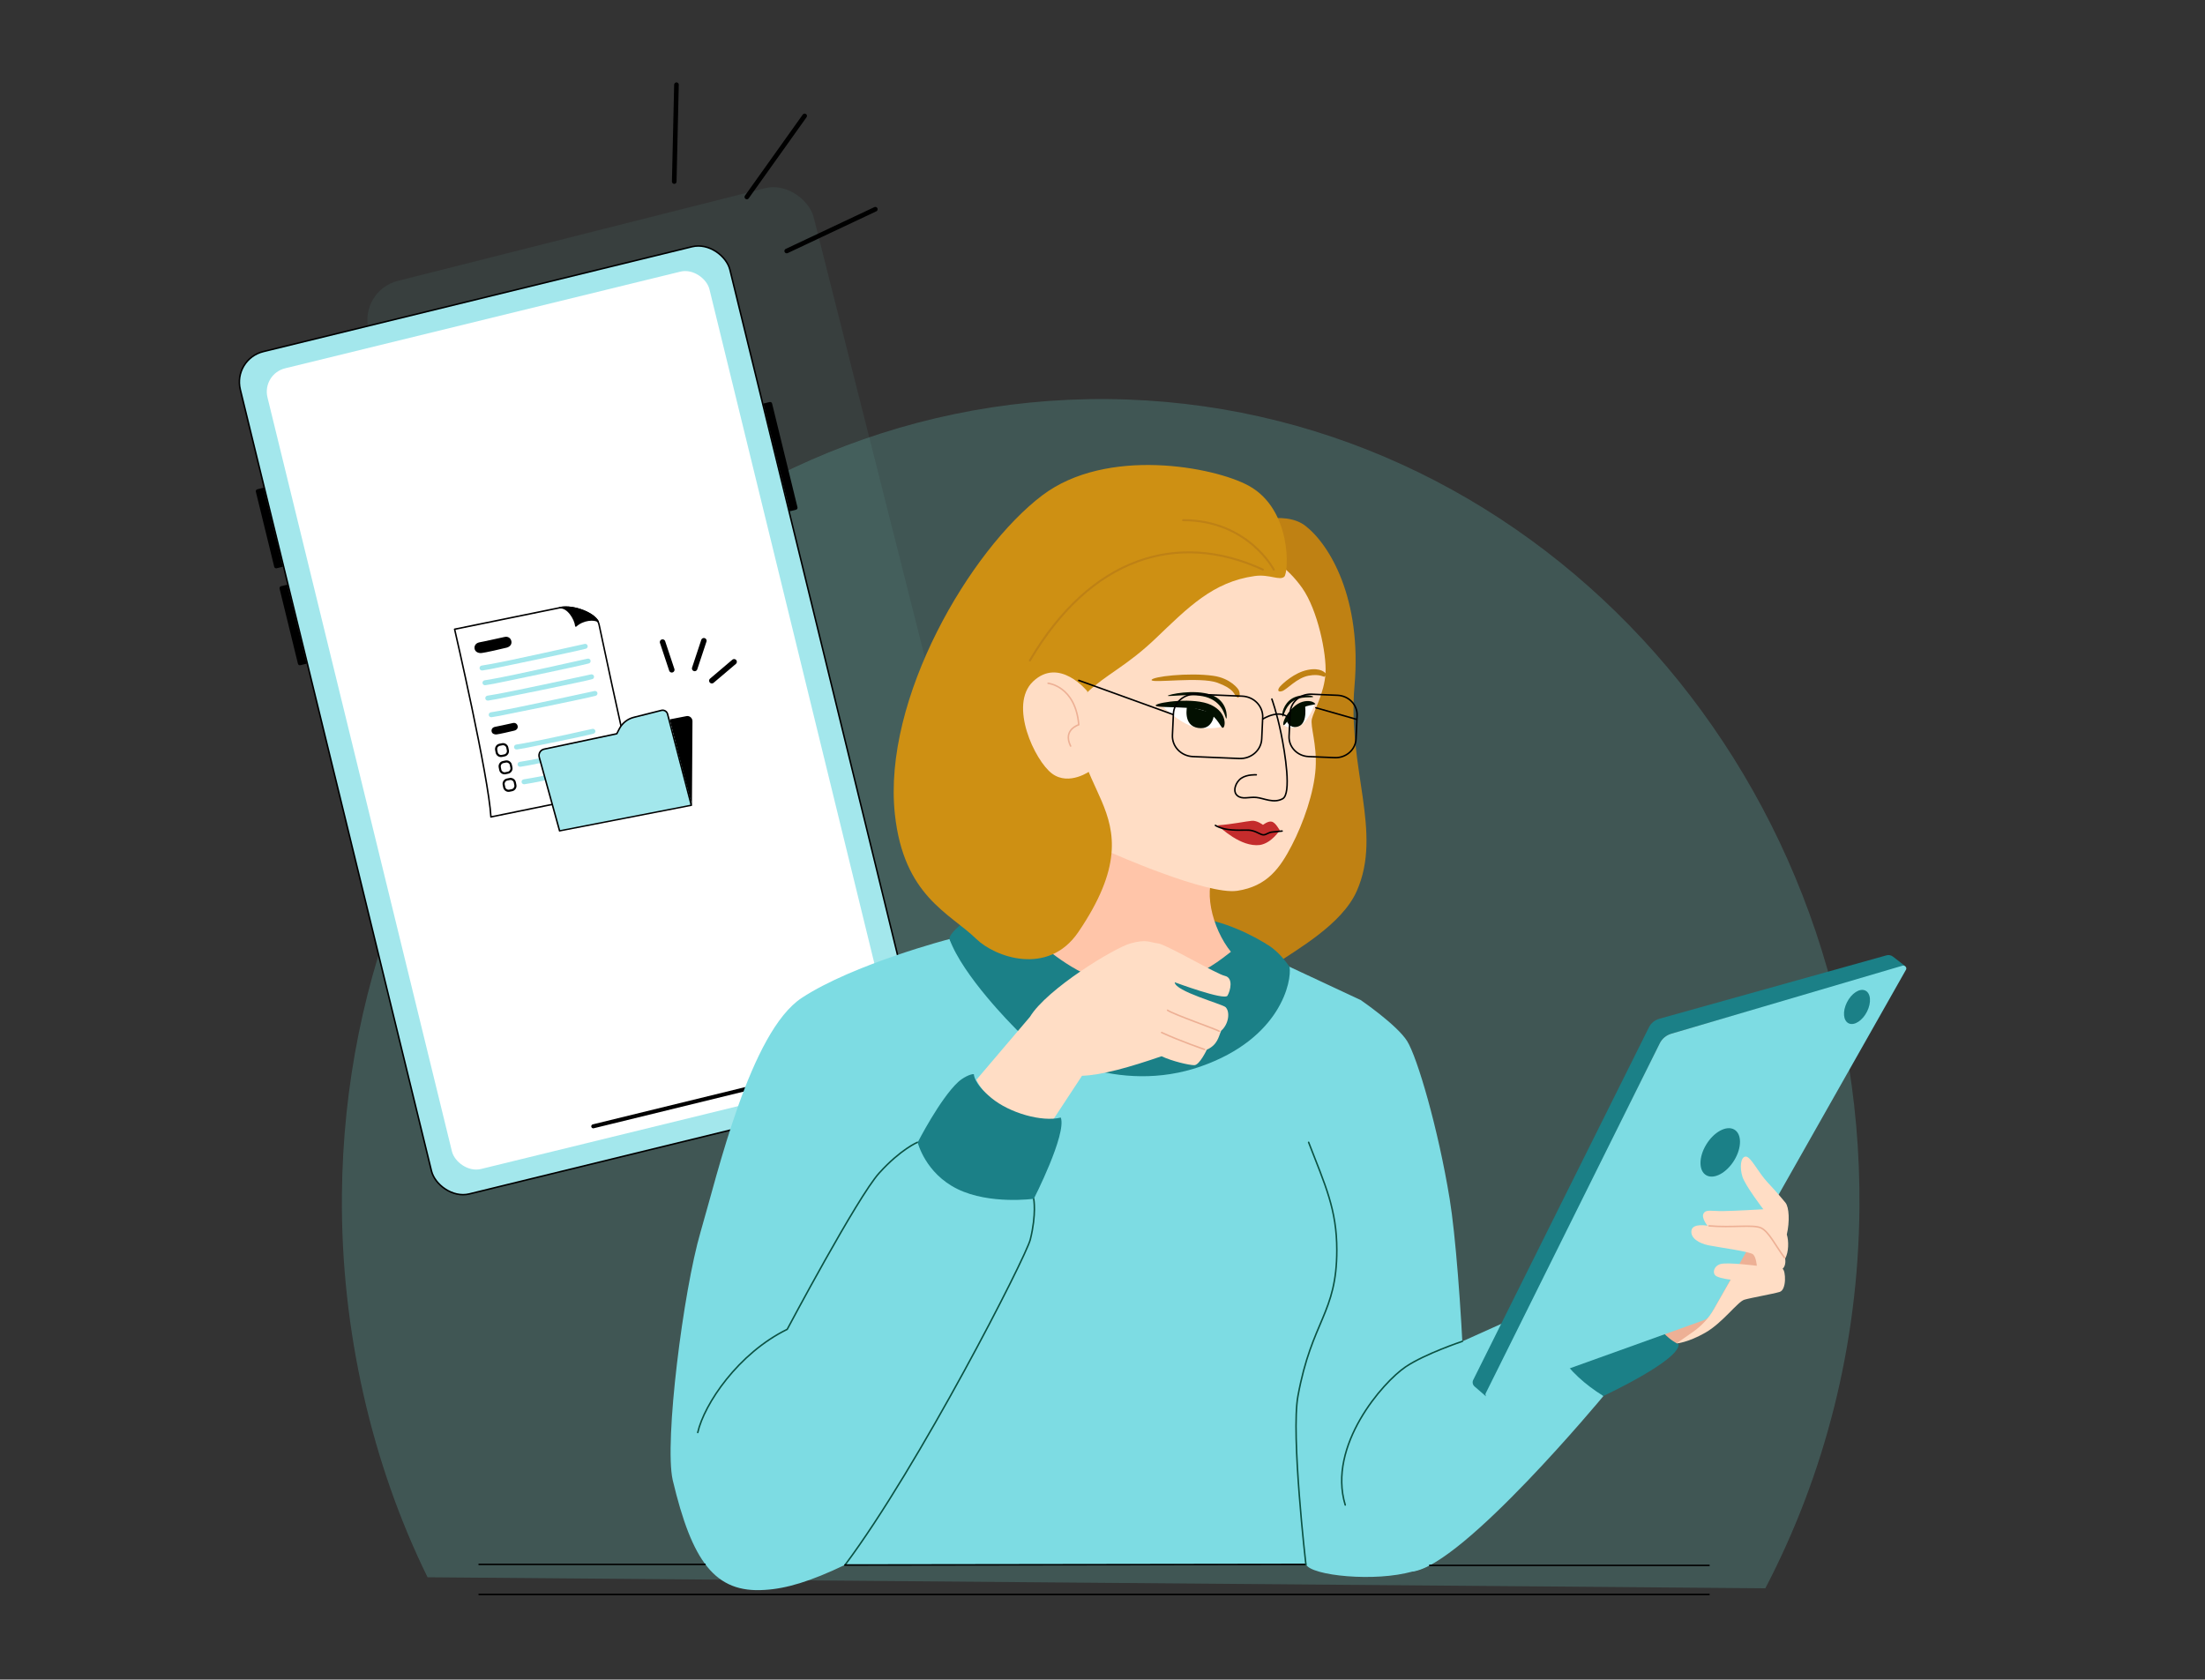 <svg width="1100" height="838" viewBox="0 0 1100 838" fill="none" xmlns="http://www.w3.org/2000/svg">
    <rect x="0" y="0" width="1100" height="838" fill="#333333" stroke="none"/>
    <path d="M927.612 602.583C927.044 671.437 910.075 736.095 880.662 792.442C880.662 792.442 696.841 790.926 552.891 789.739C407.854 788.543 213.295 786.939 213.295 786.939C185.704 730.798 170.01 664.046 170.568 596.341C172.391 375.239 343.339 197.397 552.391 199.121C761.443 200.845 929.435 381.481 927.612 602.583Z" fill="#77DDD3" fill-opacity="0.208"/>
    <rect x="179" y="145.053" width="228.981" height="433.698" rx="20" transform="rotate(-14.17 179 145.053)" fill="#77DDD3" fill-opacity="0.07"/>
    <path d="M401.405 57.834L372.578 98.276" stroke="black" stroke-width="2.306" stroke-linecap="round" stroke-linejoin="round"/>
    <path d="M337.467 42.265L336.353 90.577" stroke="black" stroke-width="2.306" stroke-linecap="round" stroke-linejoin="round"/>
    <path d="M436.66 104.391L392.465 125.229" stroke="black" stroke-width="2.306" stroke-linecap="round" stroke-linejoin="round"/>
    <rect x="116.159" y="179.135" width="251.457" height="432.642" rx="15.625" transform="rotate(-13.745 116.159 179.135)" fill="#A3E7EC" stroke="black" stroke-width="0.75"/>
    <path d="M380.848 201.341L383.959 200.58C384.496 200.449 385.037 200.777 385.168 201.314L397.838 253.113C397.97 253.65 397.641 254.191 397.105 254.322L393.993 255.084L380.848 201.341Z" fill="black"/>
    <path d="M127.635 245.32C127.504 244.784 127.832 244.243 128.369 244.112L131.481 243.35L141.12 282.761L138.009 283.523C137.472 283.654 136.931 283.325 136.8 282.789L127.635 245.32Z" fill="black"/>
    <path d="M139.466 293.689C139.334 293.152 139.663 292.611 140.199 292.48L143.311 291.719L152.951 331.13L149.839 331.891C149.303 332.022 148.761 331.693 148.63 331.157L139.466 293.689Z" fill="black"/>
    <rect x="130.584" y="186.612" width="226.987" height="411.261" rx="12" transform="rotate(-13.745 130.584 186.612)" fill="white"/>
    <path d="M295.958 561.953L377.619 541.978" stroke="black" stroke-width="2" stroke-linecap="round"/>
    <path d="M316.679 392.925L244.899 407.587C243.806 387.547 226.79 313.94 226.79 313.94L279.169 303.24C285.964 301.851 297.653 305.931 298.825 311.487C307.605 353.181 316.667 392.93 316.667 392.93L316.679 392.925Z" fill="white" stroke="black" stroke-width="0.75" stroke-linejoin="round"/>
    <path d="M252.746 323.132C250.919 323.627 241.621 325.722 240.22 325.814C238.568 325.964 237.068 325.211 236.767 323.742C236.466 322.272 237.301 320.862 239.125 320.486C240.949 320.11 247.654 318.747 251.651 317.804C253.442 317.355 254.803 318.407 255.104 319.876C255.405 321.346 254.561 322.643 252.746 323.132Z" fill="black"/>
    <path d="M256.564 364.533C255.268 364.885 248.69 366.364 247.698 366.428C246.534 366.528 245.459 366.002 245.253 364.957C245.034 363.918 245.633 362.91 246.926 362.647C248.219 362.385 252.976 361.412 255.791 360.753C257.057 360.43 258.03 361.179 258.237 362.224C258.455 363.263 257.86 364.182 256.564 364.533Z" fill="black"/>
    <path d="M292.123 323.699C287.328 324.997 246.816 333.481 244.637 333.846C242.458 334.211 241.944 334.331 240.701 334.512C240.01 334.627 239.348 334.173 239.243 333.505C239.121 332.83 239.596 332.186 240.286 332.072C240.286 332.072 241.203 331.91 244.222 331.405C253.892 329.767 291.709 321.259 291.709 321.259C292.399 321.144 293.062 321.598 293.167 322.266C293.289 322.941 292.814 323.585 292.123 323.699Z" fill="#A3E7EC"/>
    <path d="M293.585 331.051C288.79 332.349 248.278 340.832 246.099 341.197C243.919 341.562 243.406 341.683 242.163 341.863C241.472 341.978 240.81 341.524 240.705 340.856C240.583 340.182 241.058 339.538 241.748 339.423C241.748 339.423 242.665 339.262 245.684 338.757C255.353 337.119 293.171 328.611 293.171 328.611C293.861 328.496 294.523 328.95 294.628 329.618C294.751 330.292 294.276 330.936 293.585 331.051Z" fill="#A3E7EC"/>
    <path d="M295.96 366.087C291.165 367.385 264.022 372.898 261.843 373.263C259.664 373.628 259.151 373.748 257.908 373.929C257.217 374.044 256.555 373.59 256.45 372.922C256.327 372.247 256.802 371.603 257.493 371.489C257.493 371.489 258.41 371.327 261.428 370.822C271.098 369.184 295.545 363.646 295.545 363.646C296.236 363.532 296.898 363.986 297.003 364.654C297.126 365.328 296.651 365.972 295.96 366.087Z" fill="#A3E7EC"/>
    <path d="M295.294 338.902C290.499 340.2 249.684 348.502 247.505 348.867C245.326 349.232 244.813 349.353 243.569 349.533C242.878 349.648 242.216 349.194 242.111 348.526C241.989 347.852 242.464 347.208 243.154 347.093C243.154 347.093 244.072 346.932 247.09 346.427C256.76 344.789 294.88 336.462 294.88 336.462C295.57 336.347 296.233 336.801 296.337 337.469C296.46 338.144 295.985 338.788 295.294 338.902Z" fill="#A3E7EC"/>
    <path d="M297.002 347.193C292.206 348.492 251.391 356.793 249.212 357.158C247.033 357.523 246.52 357.644 245.277 357.824C244.586 357.939 243.924 357.485 243.819 356.817C243.696 356.143 244.171 355.499 244.862 355.384C244.862 355.384 245.779 355.223 248.798 354.718C258.467 353.08 296.587 344.753 296.587 344.753C297.278 344.638 297.94 345.092 298.045 345.76C298.168 346.435 297.693 347.079 297.002 347.193Z" fill="#A3E7EC"/>
    <path d="M298.357 310.067C296.594 308.747 290.954 308.945 287.27 312.331C286.928 308.819 283.173 302.689 279.169 303.241C279.169 303.241 283.508 301.964 290.167 304.41C296.832 306.868 298.357 310.067 298.357 310.067Z" fill="black" stroke="black" stroke-width="0.75" stroke-linecap="round" stroke-linejoin="round"/>
    <path d="M252.354 377.215C252.162 377.304 251.959 377.369 251.756 377.404L250.463 377.666C249.759 377.816 249.035 377.669 248.43 377.276C247.825 376.884 247.411 376.271 247.272 375.561L247.007 374.264C246.712 372.807 247.649 371.365 249.103 371.072L250.396 370.81C251.85 370.517 253.292 371.458 253.587 372.915L253.852 374.212C254.003 374.917 253.858 375.642 253.467 376.247C253.182 376.671 252.811 377.004 252.354 377.215ZM248.968 372.231C248.284 372.548 247.888 373.301 248.05 374.06L248.314 375.356C248.496 376.252 249.374 376.825 250.267 376.645L251.561 376.383C252.455 376.203 253.025 375.325 252.844 374.429L252.58 373.133C252.399 372.237 251.521 371.664 250.627 371.844L249.333 372.106C249.202 372.137 249.088 372.175 248.968 372.231Z" fill="black"/>
    <path d="M301.543 373.929C296.748 375.227 265.791 381.511 263.618 381.888C261.438 382.253 260.925 382.373 259.682 382.554C258.991 382.669 258.329 382.215 258.224 381.547C258.102 380.872 258.577 380.228 259.267 380.114C259.267 380.114 260.184 379.952 263.203 379.447C272.873 377.809 301.128 371.489 301.128 371.489C301.819 371.374 302.481 371.828 302.586 372.496C302.709 373.17 302.234 373.814 301.543 373.929Z" fill="#A3E7EC"/>
    <path d="M254.129 385.841C253.937 385.93 253.733 385.994 253.531 386.03L252.238 386.292C251.534 386.442 250.81 386.295 250.205 385.902C249.6 385.509 249.186 384.897 249.046 384.186L248.782 382.89C248.631 382.185 248.776 381.459 249.167 380.855C249.558 380.25 250.168 379.835 250.878 379.697L252.171 379.435C253.625 379.142 255.067 380.084 255.362 381.541L255.627 382.837C255.778 383.542 255.632 384.268 255.241 384.872C254.957 385.297 254.585 385.629 254.129 385.841ZM250.743 380.856C250.467 380.984 250.236 381.179 250.068 381.446C249.827 381.807 249.742 382.255 249.825 382.685L250.089 383.981C250.27 384.877 251.148 385.451 252.042 385.271L253.336 385.009C254.23 384.829 254.8 383.951 254.619 383.055L254.355 381.759C254.173 380.863 253.295 380.289 252.401 380.469L251.108 380.731C250.977 380.763 250.863 380.801 250.743 380.856Z" fill="black"/>
    <path d="M283.884 386.664C279.088 387.962 267.777 390.243 265.598 390.608C263.418 390.973 262.905 391.094 261.662 391.275C260.971 391.389 260.309 390.935 260.204 390.267C260.082 389.593 260.557 388.949 261.247 388.834C261.247 388.834 262.164 388.673 265.183 388.168C274.853 386.53 283.469 384.224 283.469 384.224C284.16 384.109 284.822 384.563 284.927 385.231C285.05 385.905 284.575 386.549 283.884 386.664Z" fill="#A3E7EC"/>
    <path d="M256.109 394.561C255.929 394.644 255.726 394.709 255.517 394.762L254.223 395.024C252.769 395.317 251.327 394.376 251.032 392.918L250.768 391.622C250.616 390.917 250.762 390.192 251.153 389.587C251.544 388.982 252.154 388.568 252.863 388.43L254.157 388.167C254.86 388.017 255.585 388.165 256.189 388.557C256.794 388.95 257.209 389.563 257.348 390.273L257.612 391.569C257.872 392.824 257.214 394.049 256.097 394.566L256.109 394.561ZM255.298 393.722C256.18 393.548 256.763 392.664 256.582 391.769L256.317 390.472C256.136 389.577 255.258 389.003 254.364 389.183L253.071 389.445C252.177 389.625 251.606 390.503 251.787 391.399L252.052 392.695C252.233 393.591 253.111 394.164 254.005 393.985L255.298 393.722Z" fill="black"/>
    <g clip-path="url(#clip0_1305_585)">
        <path d="M345.184 401.777L345.448 359.828C345.459 358.217 344.01 356.993 342.447 357.297L334.108 358.918L343.313 395.804L345.148 401.637L345.175 401.779L345.184 401.777Z" fill="black"/>
        <path d="M279.174 414.605L345.175 401.779L333.271 356.07C332.91 354.695 331.536 353.863 330.179 354.214L316.329 357.71C313.197 358.5 310.552 360.615 309.058 363.517L307.827 365.92L271.392 373.64C269.581 374.027 268.472 375.877 268.97 377.692L279.167 414.615L279.174 414.605Z" fill="#A3E7EC"/>
        <path d="M279.158 414.565L344.88 401.793L333.031 356.281C332.671 354.914 331.299 354.091 329.948 354.431L316.155 357.908C313.03 358.697 310.4 360.8 308.922 363.691L307.697 366.083L271.419 373.773C269.615 374.158 268.513 375.999 269.01 377.806L279.166 414.563L279.158 414.565Z" stroke="black" stroke-width="0.75" stroke-linecap="round" stroke-linejoin="round"/>
    </g>
    <path d="M351.134 319.681L346.549 333.504" stroke="black" stroke-width="2.739" stroke-linecap="round" stroke-linejoin="round"/>
    <path d="M330.537 320.356L335.128 334.176" stroke="black" stroke-width="2.739" stroke-linecap="round" stroke-linejoin="round"/>
    <path d="M366.219 330.196L355.115 339.619" stroke="black" stroke-width="2.739" stroke-linecap="round" stroke-linejoin="round"/>
    <path d="M704.668 784.095C716.721 780.567 724.202 775.494 729.282 758.954C734.362 742.414 728.959 633.556 723.209 598.291C717.46 563.027 707.023 527.454 701.943 519.383C696.863 511.311 678.783 498.939 678.783 498.939L629 475.672C629 475.672 596.258 497.968 553.332 500.902C489.256 505.29 473.693 468.504 473.693 468.504C473.693 468.504 425.803 480.965 400.034 497.836C374.288 514.707 358.101 585.28 349.489 614.655C340.876 644.031 331.316 719.389 335.588 738.422C345.24 779.133 356.693 794.968 381.515 793.248C392.137 792.63 404.121 789.102 421.531 780.765L651.467 780.457C653.868 786.191 686.241 789.433 704.691 784.029L704.668 784.095Z" fill="#7DDCE3"/>
    <path d="M620.271 261.727C620.271 261.727 640.406 253.964 651.235 262.366C663.219 271.673 679.521 298.557 675.711 342.245C672.109 383.442 689.912 415.111 676.82 444.62C669.361 461.425 646.571 473.929 635.326 481.714C620.917 491.705 590.23 455.448 590.23 455.448V259.521L620.294 261.727H620.271Z" fill="#BF8113"/>
    <path d="M836.445 670.276C821.829 666.24 815.133 651.949 816.656 638.452L878.655 612.693V636.93L850.346 662.777L836.445 670.276Z" fill="#EDB095"/>
    <path d="M770.66 650.736L675.711 693.454C675.711 693.454 683.885 786.654 704.69 784.096C729.905 781.008 799.892 696.52 799.892 696.52L770.683 650.736H770.66Z" fill="#7DDCE3"/>
    <path d="M631.401 470.82C631.401 470.82 616.739 461.227 600.021 458.338L611.982 476.51L631.401 470.82Z" fill="#1B8087"/>
    <path d="M497.637 452.471L528.44 447.024C528.44 447.024 516.409 464.777 509.436 463.873C499.299 454.5 497.637 452.493 497.637 452.493V452.471Z" fill="#088D73"/>
    <path d="M239 780.522H351.705" stroke="black" stroke-width="0.75" stroke-linecap="round" stroke-linejoin="round"/>
    <path d="M713.233 781.008H852.585" stroke="black" stroke-width="0.75" stroke-linecap="round" stroke-linejoin="round"/>
    <path d="M239 795.519H852.585" stroke="black" stroke-width="0.75" stroke-linecap="round" stroke-linejoin="round"/>
    <path d="M557.096 512.92C602.122 513.803 620.271 480.832 620.271 480.832C608.865 472.893 600.922 452.162 604.247 439.459C604.247 439.459 604.224 439.018 579.447 432.402C554.694 425.786 536.106 409.488 536.106 409.488L531.28 437.077C531.28 437.077 525.808 458.602 506.366 464.137C506.366 464.137 512.046 512.038 557.073 512.92H557.096Z" fill="#FFC5A9"/>
    <path d="M643.316 482.376C644.516 489.235 639.136 518.104 598.866 532.13C558.596 546.156 518.742 526.616 505.719 512.259C505.719 512.259 480.319 486.963 473.646 468.46C473.3 463.829 494.936 448.501 500.893 453.42C506.85 458.338 535.344 494.704 570.627 492.278C605.909 489.853 614.891 469.761 624.358 469.1C634.333 468.416 643.293 482.376 643.293 482.376H643.316Z" fill="#1B8087"/>
    <path d="M633.294 278.444C633.294 278.444 634.241 264.793 577.092 276.195C519.943 287.575 522.46 355.015 524.792 385.957C527.124 416.899 554.348 425.433 554.348 425.433C554.348 425.433 602.214 446.715 617.246 444.444C632.278 442.172 638.651 432.91 644.424 421.795C650.197 410.679 655.554 395.418 656.316 383.289C657.054 371.137 653.522 362.448 654.468 358.632C655.415 354.817 660.68 345.665 661.257 335.895C661.834 326.125 657.355 304.358 649.642 293.397C641.93 282.436 633.341 278.444 633.341 278.444H633.294Z" fill="#FFDDC5"/>
    <path d="M661.234 335.894C661.234 335.894 658.994 332.873 652.321 334.24C645.648 335.608 639.898 341.055 638.628 342.467C637.358 343.878 637.127 345.576 639.575 344.826C642.022 344.076 646.802 338.276 652.76 337.129C658.717 336.005 660.426 338.078 660.887 337.549C661.349 337.019 661.927 336.402 661.257 335.872L661.234 335.894Z" fill="#BF8113"/>
    <path d="M574.482 339.313C574.344 337.593 592.908 335.431 605.239 337.173C614.059 338.408 617.731 343.922 617.731 343.922C619.024 345.885 618.447 348.972 616.923 347.693C615.399 346.414 615.93 343.79 607.34 340.636C598.773 337.482 574.598 341.011 574.482 339.291V339.313Z" fill="#BF8113"/>
    <path d="M634.495 348.796C634.495 348.796 636.919 355.456 639.02 365.645C641.122 375.834 644.377 396.079 639.852 398.527C635.349 400.975 630.477 398.219 626.736 397.866C622.996 397.513 619.786 399.035 617.269 396.962C614.752 394.889 616.369 390.191 619.278 388.25C622.164 386.287 626.713 386.574 626.713 386.574" stroke="black" stroke-width="0.75" stroke-miterlimit="10" stroke-linecap="round"/>
    <path d="M611.774 358.5C612.282 357.948 612.513 349.612 604.108 346.635C595.703 343.679 582.749 346.502 582.587 347.142C582.426 347.781 596.049 345.488 602.884 348.178C610.989 351.288 611.266 359.029 611.774 358.478V358.5Z" fill="#031001"/>
    <path d="M639.899 357.529C639.345 357.573 639.483 352.853 643.178 349.523C647.38 345.73 655.023 346.877 655.092 347.627C655.162 348.377 648.627 346.833 644.332 350.383C640.868 353.228 640.453 357.507 639.899 357.529Z" fill="#031001"/>
    <path d="M800.447 696.211C800.447 696.211 838.039 678.634 837.415 670.65C837.415 670.65 829.356 667.783 821.967 653.779C814.555 639.775 816.772 632.673 816.772 632.673C806.959 630.556 770.66 650.735 770.66 650.735L770.083 651.044C770.984 669.569 780.912 684.72 799.893 696.519L800.47 696.211H800.447Z" fill="#1B8087"/>
    <path d="M610.596 362.227C610.596 362.227 607.11 363.925 598.312 363.197C589.515 362.469 579.447 351.795 579.447 351.795C579.447 351.795 596.234 350.119 602.515 352.545C608.795 354.971 610.596 362.227 610.596 362.227Z" fill="white"/>
    <path d="M610.042 363.131C611.335 363.043 612.466 355.632 604.154 351.707C595.864 347.781 577.992 350.273 576.584 351.817C575.175 353.361 591.431 352.302 598.543 354C607.132 355.853 608.726 363.219 610.019 363.131H610.042Z" fill="#031001"/>
    <path d="M605.702 355.941C605.702 355.941 605.425 364.41 597.666 363.197C589.908 361.984 592.217 352.302 592.217 352.302L605.702 355.963V355.941Z" fill="#031001"/>
    <path d="M640.452 361.763C640.452 361.763 643.616 353.868 648.903 351.971C654.214 350.075 655.969 351.133 655.969 351.133C655.969 351.133 652.275 361.609 647.079 362.623C641.884 363.638 640.452 361.763 640.452 361.763Z" fill="white"/>
    <path d="M640.175 361.168C640.037 359.382 643.108 353.714 647.588 351.089C650.358 349.479 653.73 349.369 655.461 350.538C658.001 352.236 653.152 350.759 648.049 354.089C642.946 357.419 640.337 363.814 640.152 361.168H640.175Z" fill="#031001"/>
    <path d="M650.958 351.442C650.958 351.442 652.598 360.661 647.818 362.403C644.331 363.66 642.53 361.146 642.114 360.22C641.699 359.294 641.953 358.059 641.953 358.059L650.958 351.442Z" fill="#031001"/>
    <path d="M515.67 598.049C515.67 598.049 517.171 605.591 513.985 618.427C511.791 627.226 458.498 731.475 421.53 780.853" stroke="#0B5243" stroke-width="0.75" stroke-linecap="round" stroke-linejoin="round"/>
    <path d="M348.081 714.714C351.313 700.489 368.262 675.215 392.715 663.24C392.715 663.24 427.835 597.101 438.619 585.236C449.379 573.349 457.691 569.93 457.691 569.93" stroke="#0B5243" stroke-width="0.75" stroke-linecap="round" stroke-linejoin="round"/>
    <path d="M421.508 780.831L651.444 780.522" stroke="black" stroke-width="0.75" stroke-linecap="round" stroke-linejoin="round"/>
    <path d="M607.364 411.782C614.545 411.296 621.911 409.709 624.544 409.51C627.176 409.312 630.062 411.539 630.062 411.539C630.062 411.539 632.579 409.576 634.265 409.929C636.505 410.216 638.306 414.605 638.513 414.097C638.513 414.097 634.403 420.691 628.469 421.596C618.979 422.742 609.073 413.083 607.364 411.76V411.782Z" fill="#C42C2C"/>
    <path d="M639.598 414.627C637.889 414.759 636.92 414.935 634.818 415.112C632.717 415.288 631.863 416.413 630.454 416.523C629.046 416.634 627.545 415.2 624.866 414.494C622.188 413.789 620.294 414.472 614.637 414.075C608.98 413.678 606.325 411.804 606.325 411.804" stroke="black" stroke-width="0.75" stroke-linecap="round" stroke-linejoin="round"/>
    <path d="M950.443 482.024L944.301 477.26C943.401 476.576 942.223 476.334 941.115 476.642L827.856 508.268C825.546 508.907 823.653 510.451 822.614 512.524L734.939 688.492C734.385 689.595 734.662 690.94 735.609 691.756L741.266 696.652L828.086 520.309C829.172 518.126 831.158 516.494 833.582 515.766L950.443 482.024Z" fill="#1B8087"/>
    <path d="M950.813 483.854L853.555 655.632C852.747 657.065 851.431 658.168 849.815 658.741L743.09 697.071C741.82 697.534 740.596 696.277 741.197 695.108L828.017 520.508C829.149 518.214 831.25 516.472 833.79 515.744L949.035 481.825C950.328 481.45 951.459 482.751 950.813 483.898V483.854Z" fill="#7DDCE3"/>
    <path d="M865.194 578.832C869.013 572.513 868.967 565.658 865.09 563.521C861.214 561.383 854.975 564.772 851.156 571.091C847.336 577.409 847.383 584.264 851.259 586.402C855.136 588.539 861.374 585.15 865.194 578.832Z" fill="#1B8087"/>
    <path d="M931.412 504.692C933.681 500.166 933.274 495.469 930.502 494.201C927.73 492.933 923.644 495.575 921.374 500.101C919.105 504.626 919.512 509.323 922.284 510.591C925.056 511.859 929.143 509.218 931.412 504.692Z" fill="#1B8087"/>
    <path d="M836.445 670.275C836.445 670.275 841.918 669.9 850.646 664.96C859.374 660.02 866.832 649.456 870.204 648.464C873.575 647.471 884.22 645.641 887.799 644.582C891.378 643.524 890.847 633.864 889.276 633.07C891.239 631.24 890.546 627.976 890.546 627.976C892.394 624.646 892.394 619.044 891.378 615.934C892.879 609.473 892.555 602.415 890.731 600.078C890.731 600.078 886.736 595.182 881.841 589.977C876.946 584.772 873.436 576.965 870.873 577.053C868.31 577.142 867.779 582.567 869.257 587.132C870.735 591.697 879.671 603.342 879.671 603.342C879.671 603.342 865.401 604.18 859.513 604.246C853.625 604.312 851.062 603.276 849.838 605.459C848.614 607.642 851.8 611.546 851.8 611.546C851.8 611.546 844.435 610.112 843.811 613.905C843.188 617.699 847.575 620.345 852.308 621.316C857.042 622.286 873.067 624.403 874.591 625.859C876.115 627.314 876.415 631.527 876.415 631.527C876.415 631.527 861.752 629.652 858.289 630.666C854.825 631.681 853.971 635.584 856.372 636.797C858.774 638.01 863.415 638.451 863.415 638.451L855.079 653.073C852.539 657.55 848.983 661.432 844.689 664.431L836.376 670.253L836.445 670.275Z" fill="#FFDDC5"/>
    <path d="M852.585 611.612C863.969 612.649 874.845 610.774 878.655 612.715C882.465 614.656 885.513 621.073 890.154 627.425" stroke="#EDB095" stroke-width="0.75" stroke-linecap="round" stroke-linejoin="round"/>
    <path d="M652.829 569.93C661.165 591.477 666.891 603.474 666.891 623.676C666.891 655.477 654.445 658.631 647.495 696.542C643.962 715.839 651.466 780.545 651.466 780.545" stroke="#0B5243" stroke-width="0.75" stroke-linecap="round" stroke-linejoin="round"/>
    <path d="M729.513 669.239C729.513 669.239 711.017 675.392 701.273 681.92C689.981 689.484 662.088 721.242 671.093 750.882" stroke="#0B5243" stroke-width="0.75" stroke-linecap="round" stroke-linejoin="round"/>
    <path d="M524.03 560.689L539.778 536.739C549.568 536.43 563.654 532.438 579.448 526.991C584.851 529.527 593.186 531.446 595.796 531.446C598.405 531.446 602.03 523.727 602.03 523.727C607.503 521.257 607.895 517.177 609.211 514.244C613.021 510.958 613.737 504.739 611.382 502.489C609.765 500.945 586.028 494.55 586.028 490.073C586.028 490.073 610.828 499.336 612.352 496.755C613.876 494.175 615.33 487.845 611.059 486.897C606.787 485.949 581.757 471.151 577.693 470.688C573.629 470.224 572.035 468.438 563.977 470.688C555.918 472.937 522.321 493.337 513.801 507.341L487.108 538.724C487.108 538.724 491.219 548.207 502.533 554.448C513.824 560.689 524.007 560.689 524.007 560.689H524.03Z" fill="#FFDDC5"/>
    <path d="M608.265 514.509C606.972 513.627 585.336 506.084 582.45 504.033" stroke="#EDB095" stroke-width="0.75" stroke-linecap="round" stroke-linejoin="round"/>
    <path d="M600.921 523.595C600.921 523.595 588.545 519.361 579.493 515.148" stroke="#EDB095" stroke-width="0.75" stroke-linecap="round" stroke-linejoin="round"/>
    <path d="M515.763 598.071C515.763 598.071 532.18 565.916 529.202 557.58C519.758 559.94 503.594 555.286 494.566 547.81C485.537 540.334 485.838 535.923 485.838 535.923C483.99 535.769 480.111 537.886 478.079 539.76C469.005 548.075 457.806 569.974 457.806 569.974C457.806 569.974 461.523 585.368 477.687 593.263C493.85 601.158 515.786 598.093 515.786 598.093L515.763 598.071Z" fill="#1B8087"/>
    <path d="M640.683 287.729C642.946 285.567 644.585 254.185 622.926 242.342C605.678 232.903 552.108 222.802 519.942 247.15C484.083 274.298 440.211 348.597 446.422 406.224C450.832 447.134 473.669 455.449 487.131 468.549C496.344 477.48 522.852 487.228 537.953 465.02C581.594 400.799 523.868 394.955 542.433 345.4C551.738 336.512 561.944 332.432 576.514 318.538C592.608 303.166 605.031 290.309 625.928 287.398C633.271 286.361 638.443 289.89 640.706 287.707L640.683 287.729Z" fill="#CE9013"/>
    <path d="M542.433 344.915C542.433 344.915 528.463 327.514 515.325 340.041C503.133 351.685 516.225 379.561 524.815 385.957C533.405 392.353 544.073 384.501 544.073 384.501L542.433 344.915Z" fill="#FFDDC5"/>
    <path d="M635.442 284.2C635.442 284.2 622.604 259.521 590.208 259.521" stroke="#BE8115" stroke-miterlimit="10" stroke-linecap="round"/>
    <path d="M630.016 284.2C587.437 264.528 544.05 278.025 513.778 329.543" stroke="#BE8115" stroke-miterlimit="10" stroke-linecap="round"/>
    <path d="M585.266 356.514L538.162 339.467" stroke="black" stroke-width="0.75" stroke-linecap="round" stroke-linejoin="round"/>
    <path d="M619.677 347.333L596.539 346.372C590.628 346.126 585.627 350.504 585.37 356.151L584.884 366.815C584.627 372.461 589.211 377.237 595.123 377.482L618.261 378.443C624.172 378.689 629.173 374.311 629.43 368.665L629.916 358.001C630.173 352.355 625.589 347.578 619.677 347.333Z" stroke="black" stroke-width="0.75" stroke-linecap="round" stroke-linejoin="round"/>
    <path d="M667.255 346.904L654.244 346.363C648.613 346.13 643.849 350.3 643.604 355.679L643.075 367.312C642.83 372.69 647.196 377.24 652.828 377.474L665.839 378.015C671.47 378.248 676.233 374.078 676.478 368.699L677.008 357.066C677.253 351.687 672.886 347.138 667.255 346.904Z" stroke="black" stroke-width="0.75" stroke-linecap="round" stroke-linejoin="round"/>
    <path d="M630.062 358.697C630.062 358.697 638.628 353.228 643.431 358.697" stroke="black" stroke-width="0.75" stroke-linecap="round" stroke-linejoin="round"/>
    <path d="M676.797 358.918L656.432 353.118" stroke="black" stroke-width="0.75" stroke-linecap="round" stroke-linejoin="round"/>
    <path d="M522.853 340.901C522.853 340.901 536.499 342.246 538.162 361.609C538.162 361.609 530.011 364.035 534.098 372.239" stroke="#EDB095" stroke-width="0.75" stroke-linecap="round" stroke-linejoin="round"/>
    <defs>
        <clipPath id="clip0_1305_585">
            <rect width="79" height="56" fill="white" transform="translate(265.156 360.567) rotate(-10.997)"/>
        </clipPath>
    </defs>
</svg>
